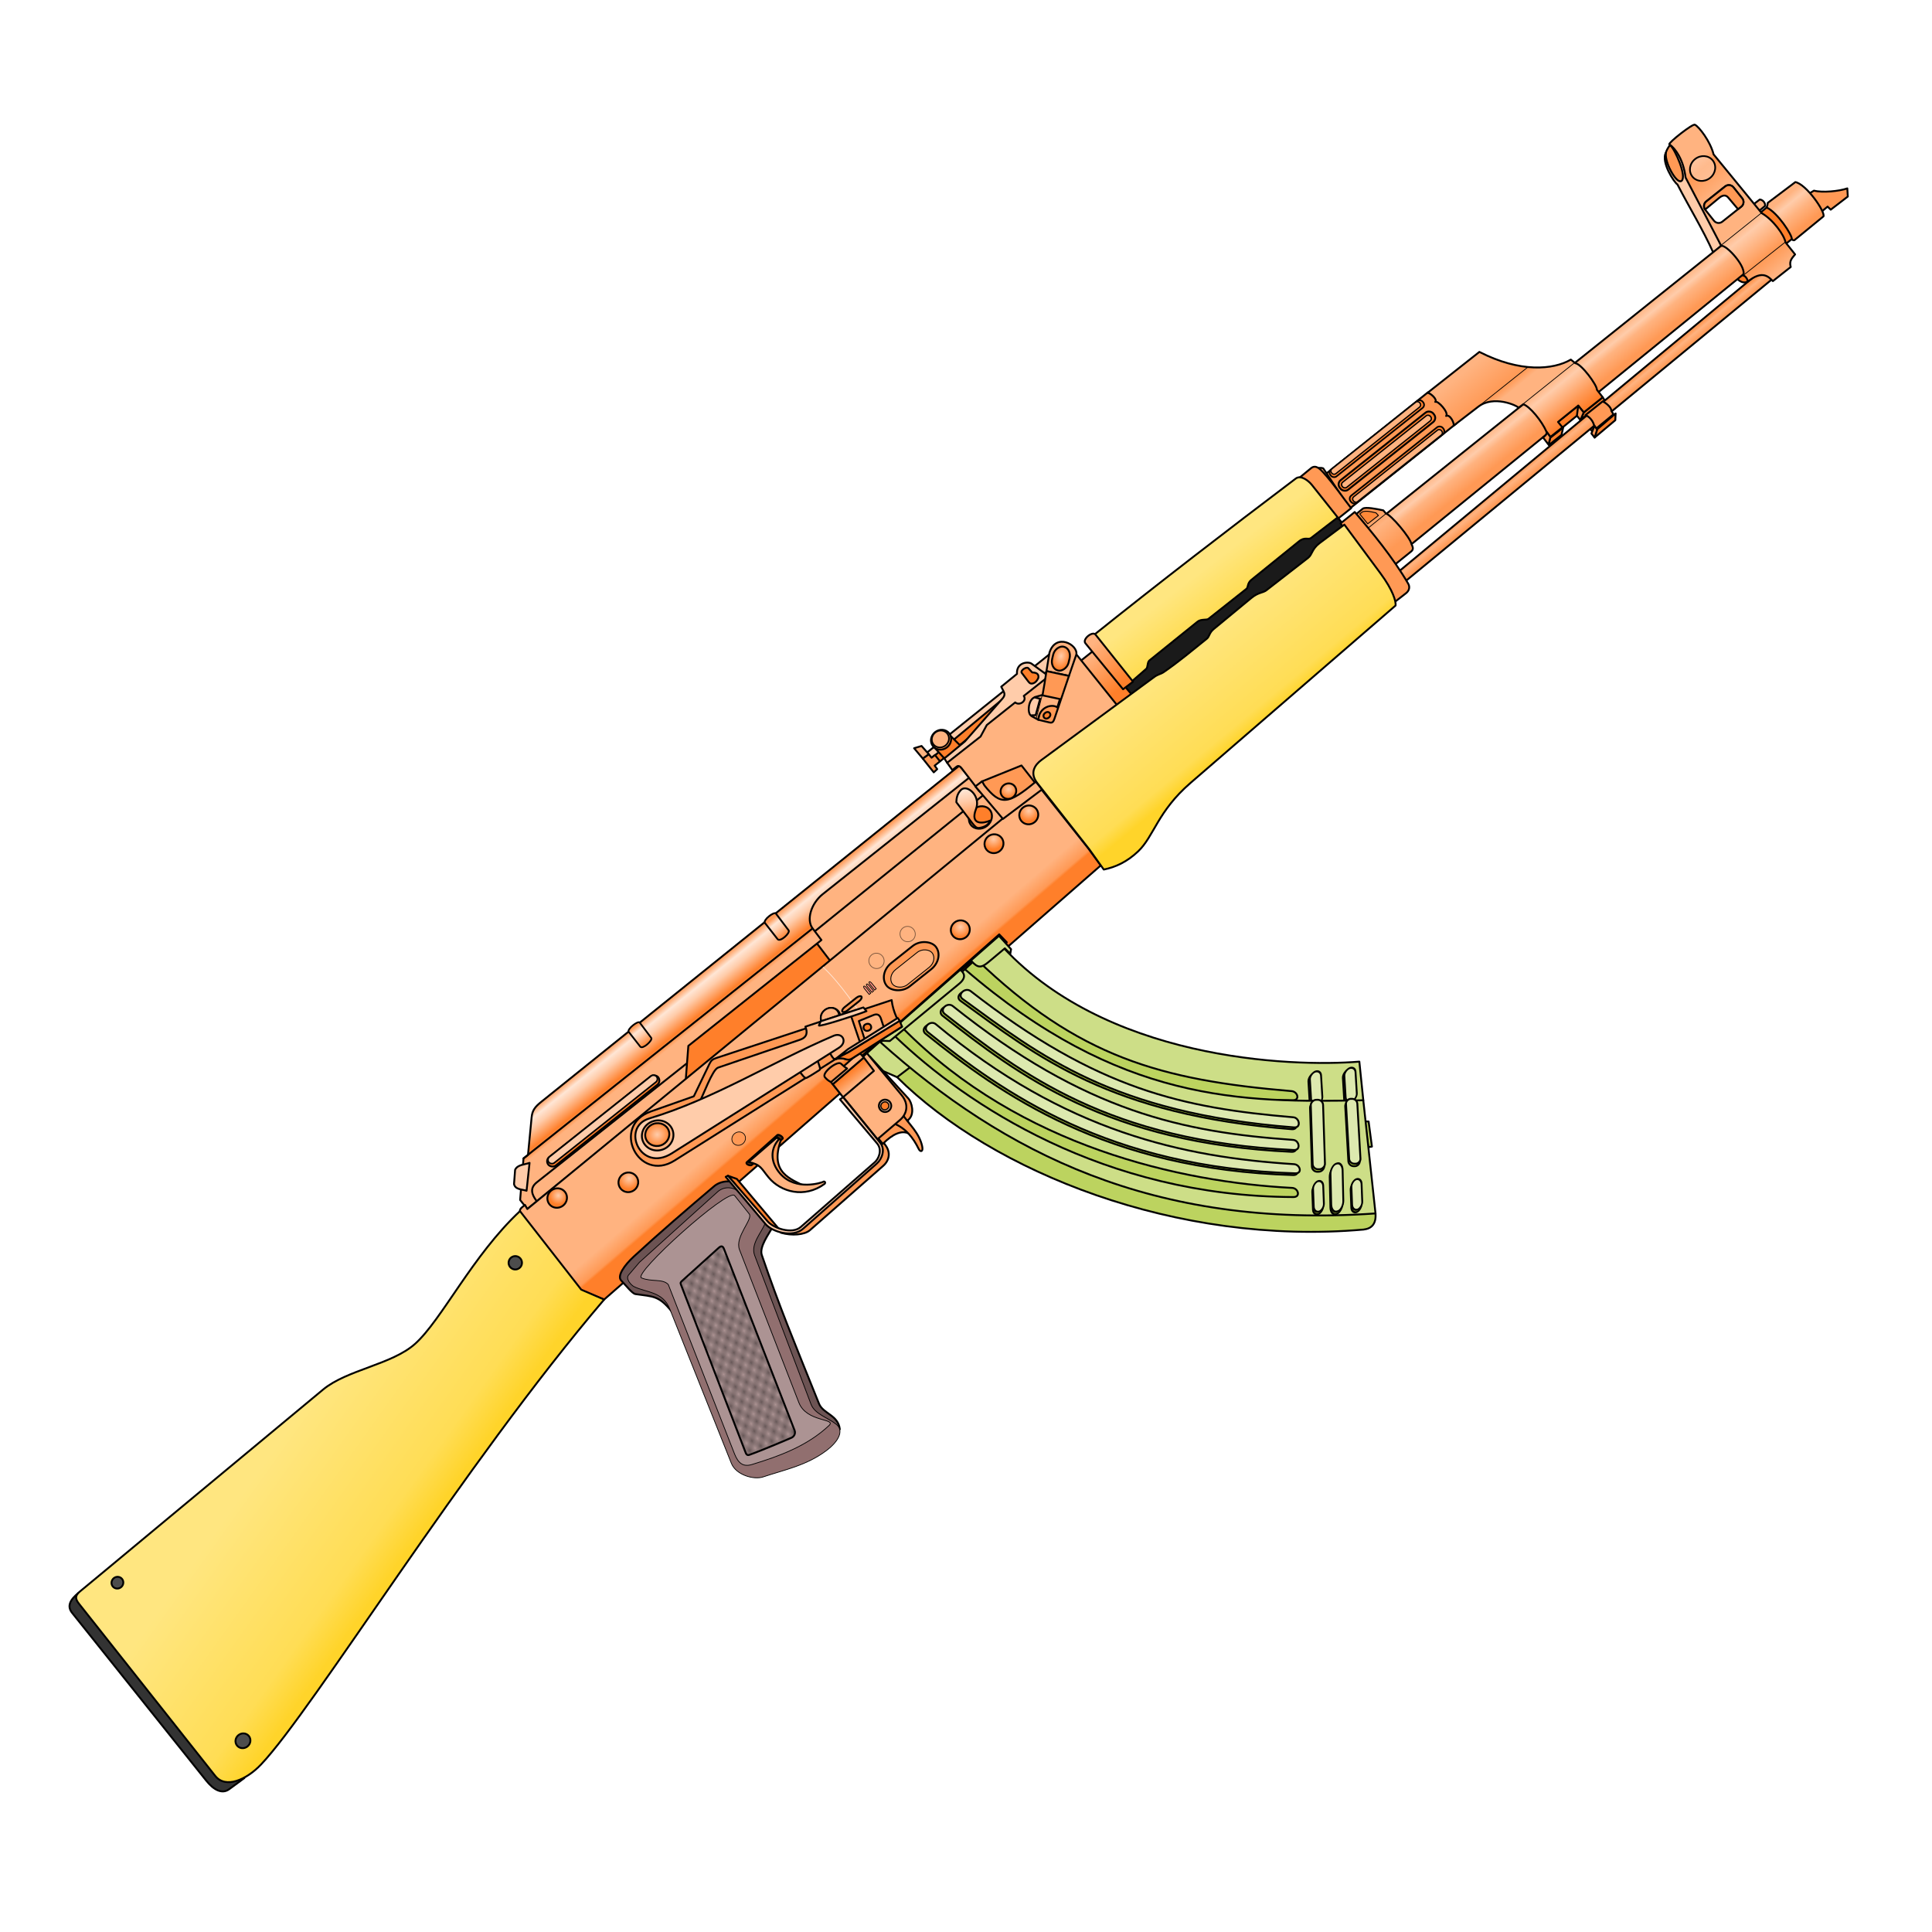 <svg cursor="default" version="1.1" viewBox="0 0 256 256" xmlns="http://www.w3.org/2000/svg" xmlns:xlink="http://www.w3.org/1999/xlink">
 <defs>
  <linearGradient id="linearGradient3823">
   <stop stop-color="#ff7f2a" offset="0"/>
   <stop stop-color="#ffb380" offset="1"/>
  </linearGradient>
  <linearGradient id="linearGradient3805">
   <stop stop-color="#f95" offset="0"/>
   <stop stop-color="#ffb380" offset=".654"/>
   <stop stop-color="#f95" offset="1"/>
  </linearGradient>
  <linearGradient id="linearGradient3699">
   <stop stop-color="#ffb380" offset="0"/>
   <stop stop-color="#ff7f2a" offset=".19"/>
   <stop stop-color="#fca" offset=".59"/>
   <stop stop-color="#ffe6d5" offset=".79"/>
   <stop stop-color="#f95" offset="1"/>
  </linearGradient>
  <linearGradient id="linearGradient3676">
   <stop stop-color="#fca" offset="0"/>
   <stop stop-color="#ff7f2a" offset="1"/>
  </linearGradient>
  <pattern id="pattern3638" patternTransform="matrix(.728 -.31 .416 .978 88.454 185.85)" xlink:href="#Checkerboard"/>
  <pattern id="Checkerboard" width="2" height="2" patternTransform="translate(0) scale(10)" patternUnits="userSpaceOnUse">
   <rect width="1" height="1"/>
   <rect x="1" y="1" width="1" height="1"/>
  </pattern>
  <linearGradient id="linearGradient2173" x1="487.43" x2="481.32" y1="64.87" y2="43.529" gradientTransform="rotate(-38.495,470.07,753.09)" gradientUnits="userSpaceOnUse">
   <stop stop-color="#ffd42a" offset="0"/>
   <stop stop-color="#fd5" offset=".212"/>
   <stop stop-color="#ffe680" offset="1"/>
  </linearGradient>
  <linearGradient id="linearGradient2183" x1="634.53" x2="634.24" y1="50.244" y2="35.862" gradientTransform="rotate(-38.495,470.07,753.09)" gradientUnits="userSpaceOnUse">
   <stop stop-color="#ffd42a" offset="0"/>
   <stop stop-color="#fd5" offset=".136"/>
   <stop stop-color="#ffe680" offset="1"/>
  </linearGradient>
  <linearGradient id="linearGradient2199" x1="648.62" x2="648.72" y1="34.807" y2="29.342" gradientTransform="rotate(-38.495,470.07,753.09)" gradientUnits="userSpaceOnUse">
   <stop stop-color="#fd5" offset="0"/>
   <stop stop-color="#ffe680" offset="1"/>
  </linearGradient>
  <radialGradient id="radialGradient3650" cx="530.06" cy="40.958" r="1.443" gradientTransform="matrix(.824 .009 -.009 .826 -477.1 131.43)" gradientUnits="userSpaceOnUse" xlink:href="#linearGradient3676"/>
  <radialGradient id="radialGradient3658" cx="538.96" cy="45.18" r="1.443" gradientTransform="matrix(1 0 0 .983 -570.93 129.68)" gradientUnits="userSpaceOnUse" xlink:href="#linearGradient3676"/>
  <radialGradient id="radialGradient3666" cx="610.74" cy="39.998" r="1.396" gradientTransform="matrix(1 0 0 .976 -570.93 129.9)" gradientUnits="userSpaceOnUse" xlink:href="#linearGradient3676"/>
  <radialGradient id="radialGradient3668" cx="604.76" cy="40.019" r="1.396" gradientTransform="matrix(1 0 0 .976 -570.93 129.9)" gradientUnits="userSpaceOnUse" xlink:href="#linearGradient3676"/>
  <radialGradient id="radialGradient3670" cx="594.07" cy="46.417" r="1.396" gradientTransform="matrix(1 0 0 .976 -570.93 130.05)" gradientUnits="userSpaceOnUse" xlink:href="#linearGradient3676"/>
  <linearGradient id="linearGradient3701" x1="548" x2="548" y1="34.999" y2="29.87" gradientTransform="rotate(-38.495,470.07,753.09)" gradientUnits="userSpaceOnUse" xlink:href="#linearGradient3699"/>
  <linearGradient id="linearGradient3715" x1="568.72" x2="568.63" y1="51.036" y2="48.576" gradientTransform="rotate(-38.495,470.07,753.09)" gradientUnits="userSpaceOnUse">
   <stop stop-color="#ff7f2a" offset="0"/>
   <stop stop-color="#f95" offset=".145"/>
   <stop stop-color="#ffb380" offset="1"/>
  </linearGradient>
  <linearGradient id="linearGradient3738" x1="551.8" x2="551.93" y1="34" y2="30.034" gradientTransform="matrix(.787 -.626 .569 .716 -367.2 459.91)" gradientUnits="userSpaceOnUse" xlink:href="#linearGradient3699"/>
  <linearGradient id="linearGradient3746" x1="575.15" x2="575.15" y1="33.793" y2="30.03" gradientTransform="rotate(-38.495,470.07,753.09)" gradientUnits="userSpaceOnUse" xlink:href="#linearGradient3699"/>
  <linearGradient id="linearGradient3756" x1="570.63" x2="570.63" y1="54.051" y2="52.356" gradientTransform="rotate(-38.495,470.07,753.09)" gradientUnits="userSpaceOnUse">
   <stop stop-color="#ffb380" offset="0"/>
   <stop stop-color="#ff7f2a" offset="1"/>
  </linearGradient>
  <linearGradient id="linearGradient3793" x1="709.89" x2="709.89" y1="42.765" y2="38.494" gradientTransform="rotate(-38.495,470.07,753.09)" gradientUnits="userSpaceOnUse">
   <stop stop-color="#f95" offset="0"/>
   <stop stop-color="#ffb380" offset=".505"/>
   <stop stop-color="#fca" offset=".719"/>
   <stop stop-color="#ffb380" offset="1"/>
  </linearGradient>
  <linearGradient id="linearGradient3807" x1="671.22" x2="671.12" y1="42.78" y2="37.593" gradientTransform="rotate(-38.495,470.07,753.09)" gradientUnits="userSpaceOnUse" xlink:href="#linearGradient3805"/>
  <linearGradient id="linearGradient3817" x1="699.09" x2="699.07" y1="46.599" y2="45.173" gradientTransform="rotate(-38.495,470.07,753.09)" gradientUnits="userSpaceOnUse" xlink:href="#linearGradient3805"/>
  <linearGradient id="linearGradient3825" x1="629.46" x2="629.36" y1="34.847" y2="29.085" gradientTransform="rotate(-38.495,470.07,753.09)" gradientUnits="userSpaceOnUse" xlink:href="#linearGradient3823"/>
  <linearGradient id="linearGradient3833" x1="631.46" x2="631.34" y1="34.458" y2="27.949" gradientTransform="rotate(-38.495,470.07,753.09)" gradientUnits="userSpaceOnUse" xlink:href="#linearGradient3823"/>
  <linearGradient id="linearGradient3866" x1="733.49" x2="733.25" y1="45.898" y2="23.898" gradientTransform="rotate(-38.495,470.07,753.09)" gradientUnits="userSpaceOnUse">
   <stop stop-color="#ffb380" offset="0"/>
   <stop stop-color="#f95" offset=".117"/>
   <stop stop-color="#ffb380" offset=".208"/>
   <stop stop-color="#fca" offset=".294"/>
   <stop stop-color="#ffb380" offset=".354"/>
   <stop stop-color="#ffb380" offset=".595"/>
   <stop stop-color="#f95" offset=".769"/>
   <stop stop-color="#ffb380" offset=".829"/>
   <stop stop-color="#ffb380" offset="1"/>
  </linearGradient>
  <linearGradient id="linearGradient3888" x1="740.07" x2="740.02" y1="43.293" y2="38.738" gradientTransform="rotate(-38.495,470.07,753.09)" gradientUnits="userSpaceOnUse">
   <stop stop-color="#f95" offset="0"/>
   <stop stop-color="#ffb380" offset=".447"/>
   <stop stop-color="#fca" offset=".767"/>
   <stop stop-color="#ffb380" offset="1"/>
  </linearGradient>
  <linearGradient id="linearGradient3967" x1="693.32" x2="693.2" y1="44.228" y2="30.397" gradientTransform="rotate(-38.495,470.07,753.09)" gradientUnits="userSpaceOnUse">
   <stop stop-color="#ff7f2a" offset="0"/>
   <stop stop-color="#f95" offset=".123"/>
   <stop stop-color="#fca" offset=".331"/>
   <stop stop-color="#ffb380" offset=".418"/>
   <stop stop-color="#ffb380" offset=".571"/>
   <stop stop-color="#f95" offset=".65"/>
   <stop stop-color="#ffb380" offset="1"/>
  </linearGradient>
  <radialGradient id="radialGradient4034" cx="477.64" cy="406.57" r="1.744" gradientTransform="matrix(1 0 0 .711 -529.31 -132.06)" gradientUnits="userSpaceOnUse" xlink:href="#linearGradient3676"/>
  <linearGradient id="linearGradient4064" x1="604.16" x2="605.81" y1="35.886" y2="32.602" gradientTransform="rotate(-38.495,470.07,753.09)" gradientUnits="userSpaceOnUse">
   <stop stop-color="#f95" offset="0"/>
   <stop stop-color="#fca" offset=".61"/>
   <stop stop-color="#ffe6d5" offset="1"/>
  </linearGradient>
  <radialGradient id="radialGradient4074" cx="545.47" cy="43.017" r="1.731" gradientTransform="matrix(1 0 0 .941 -509.99 129.67)" gradientUnits="userSpaceOnUse" xlink:href="#linearGradient3676"/>
  <radialGradient id="radialGradient4082" cx="144" cy="100.09" r="1.183" gradientTransform="matrix(1 0 0 .957 -104.49 69.231)" gradientUnits="userSpaceOnUse" xlink:href="#linearGradient3676"/>
 </defs>
 <g stroke="#000" stroke-linecap="round" stroke-linejoin="round">
  <path d="m107.38 123.88-0.834-4.053 22.286-17.418 2.402 3.174z" fill="#ffb380" stroke-width=".25"/>
  <path d="m90.034 144.2 0.203-6.78 20.136-14.983c1.924 7.364-8.148 14.577-20.339 21.763z" fill="#ff7f2a" stroke-width=".1"/>
  <g stroke-width=".25">
   <path d="m107.38 123.88 3.028 3.962 23.347-19.242-3.112-3.528z" fill="#ffb380"/>
   <path d="m69.872 160.2-0.951-1.196 0.447-5.504 0.594-0.469 0.48-4.976c0.09-0.936 0.449-1.391 1.294-2.07l55.404-44.553 1.283 1.613-19.398 15.427c-1.594 1.268-2.177 3.449-1.368 4.518l1.186 1.568-17.634 14.025-0.35 4.566z" fill="url(#linearGradient3701)"/>
   <path d="m76.905 170.97-7.735-9.957c-0.351-0.453-0.402-0.722 0.056-1.085l0.338-0.269 0.309 0.543 67.95-55.81 6.356 7.992 1.676 2.293-65.8 57.515z" fill="url(#linearGradient3715)"/>
   <path d="m181.3 152.01 0.487-0.081-0.44-3.325-0.528-9e-3z" fill="#bcd35f"/>
   <path d="m32.382 235.6-2.011 1.477c-0.985 0.723-2.116 0.029-3.044-1.132l-17.766-22.223c-0.702-0.878-0.308-1.721 0.831-2.652 3.679 0.245 19.155 21.354 21.99 24.53z" fill="#333"/>
   <path d="m68.899 160.48c-6.305 5.886-10.381 14.447-13.914 17.598-3.059 2.729-9.015 3.427-12.172 6.043-12.085 10.011-31.615 26.283-32.084 26.643-0.868 0.665-0.752 1.121-0.249 1.757l18.051 22.806c1.333 1.685 4.072 0.57 6.061-1.528 6.917-7.296 26.761-39.672 45.462-61.604l-3.036-1.311z" fill="url(#linearGradient2173)"/>
   <path d="m118.87 142.73c12.691 12.605 37.055 22.359 61.798 20.194 1.11-0.123 1.695-0.78 1.594-2.134l-62.551-19.725z" fill="#bcd35f"/>
   <path d="m127.86 128.44 4.46-3.569c13.832 15.609 38.714 16.544 47.8 15.8l0.525 5.126c-19.068 12.203-50.363-4.393-52.785-17.357z" fill="#cdde87"/>
  </g>
  <rect transform="matrix(-.06 -.998 .936 -.353 0 0)" x="-208.08" y="172.12" width="4.429" height="1.579" ry=".789" fill="#abc837" stroke-width=".256"/>
  <rect transform="matrix(-.06 -.998 .936 -.353 0 0)" x="-207.95" y="172.34" width="4.429" height="1.579" ry=".789" fill="#dde9af" stroke-width=".256"/>
  <g stroke-width=".25">
   <path d="m116.08 140.25-1.766-0.444 18.089-15.999 1.007 1.055z" fill="none"/>
   <g>
    <path d="m127.63 128.65c0.442-0.432 1.282-1.182 1.715-1.579 13.536 13.051 24.547 16.052 41.794 17.508 0.81 0.068 1.149 1.206 0.169 1.213-20.753 0.155-35.491-8.46-43.678-17.143z" fill="#bcd35f"/>
    <path d="m124.61 100.84 5.024-4.118 3.093-4.236-9.584 8.204z" fill="#ff7f2a"/>
    <path d="m123.15 100.69 14.282-11.848 0.826 0.538 2.102-1.825-0.85-1.223-17.106 13.727z" fill="#fca"/>
    <path d="m123.74 98.964 1.396 1.538 2.802-1.997-0.82 0.162-1.303-1.292z" fill="#ff7f2a"/>
    <path d="m125.5 101.07-0.369-0.573 2.73-2.258 4.966-5.667c0.361-0.412 0.299-0.685 0.157-0.962l-0.316-0.615 2.088-1.704c-0.1-1.475 1.378-1.669 1.894-1.376l3.085 2.246c-4.745 3.637-9.207 8.947-14.235 10.91z" fill="#fca"/>
   </g>
   <g fill="#ff7f2a">
    <path d="m211.3 57.975 2.736-2.298 0.042-0.891-2.458 2.108z"/>
    <path d="m210.62 56.781 0.398 0.404 0.337-0.712z"/>
    <path d="m205.23 58.972 1.681-1.352 0.217-0.963-1.754 1.383z"/>
    <path d="m209.41 55.662 3.208-2.628-0.249-0.389-2.52 2.005z"/>
   </g>
   <path d="m175.56 62.891 13.639-10.898c2.091-0.2 3.992 2.554 3.805 4.098l-14.339 11.44z" fill="#f95"/>
   <path d="m240.36 25.26c1.128 0.295 3.326 0.083 4.418-0.298l0.064 1.082-2.262 1.738-0.414-0.405-0.829 0.69-1.783-2.318z" fill="#f95"/>
   <path d="m234.08 27.496c0.128-0.224 0.155-0.613 0.155-0.613l3.658-2.756c1.432 0.27 3.96 3.888 3.731 4.537l-3.857 3.16c-0.088 0.022-0.181 0.033-0.345-0.112z" fill="url(#linearGradient3888)"/>
   <path d="m233.32 28.133 3.352 4.144 0.75-0.597c0.078-0.506-1.888-3.537-3.338-4.185z" fill="#ff7f2a"/>
   <path d="m232.17 27.209 1.009-0.772c0.328 0.01 0.762 0.386 0.705 0.848l-1.092 0.899z" fill="#ffb380"/>
   <path d="m220.68 20.917c-0.104-0.542 0.197-1.153 0.606-1.722 2.214 2.175 2.144 4.341 1.573 4.798-0.697 0.556-2.079-2.293-2.178-3.076z" fill="#f95"/>
   <path d="m230.08 36.833c0.335 0.384 1 0.858 1.542 0.412 0.827-0.984-0.329-1.378-1.225-1.3z" fill="#ff7f2a"/>
   <path d="m185.08 75.95 49.777-41.32 1.251 1.301-50.322 41.451z" fill="url(#linearGradient3817)"/>
   <path d="m147.57 91.002 2.088 2.933 28.997-23.613-2.805-3.527z" fill="#1a1a1a"/>
   <path d="m142.78 87.894 2.229-1.772 5.223 6.241-2.579 2.094z" fill="url(#linearGradient3825)"/>
   <path d="m174.32 62.13c0.397-0.15 0.738-0.181 1.015-0.072l3.071 4.632z" fill="#ffb380"/>
   <path d="m177.27 68.741 1.763-1.404c-1.082-1.376-2.361-3.288-3.734-4.779-0.354-0.384-0.954-1.034-1.578-0.521l-1.78 1.464z" fill="#f95"/>
   <path d="m227.01 33.461c-1.355-3.038-3.228-6.07-4.74-9.022-0.457-0.277-2.184-2.951-1.54-4.179-0.138 1.408 1.471 4.226 2.092 3.7 0.694-0.587-0.803-4.067-1.566-4.819 2.225 1.062 1.588 3.108 2.436 4.712 1.534 2.902 3.117 5.877 4.391 8.724z" fill="#fca"/>
   <path d="m186.54 72.502 46.404-37.732-3.007-3.703-46.818 37.48z" fill="url(#linearGradient3793)"/>
   <path d="m179.45 68.325 1.132-0.926c0.355-0.251 1.822 0.031 2.717 0.228l0.345 0.418c0.65 0.141 3.261 3.21 3.389 4.072 0.275 0.501 0.208 0.752-0.056 0.962l-2.687 2.167z" fill="url(#linearGradient3807)"/>
   <path d="m69.772 157.78c-0.579-0.19-1.511-0.136-1.66-0.889l0.143-1.89c0.329-0.693 1.23-0.668 1.914-0.916z" fill="#fca"/>
   <path d="m126.19 102.04-0.685-0.971 4.425-3.476 0.825-1.522 3.767-2.996c0.539 0.487 1.585-0.195 1.135-0.86l6.972-5.502 5.576 6.957-10.938 8.816 0.693 1.315-5.96 2.931-2.266-1.923-2.317-3.017c-0.165-0.216-0.415-0.408-0.662-0.208z" fill="#ffb380"/>
   <path d="m130.12 103.54 5.231-2.11 2.021 2.576c-3.11 2.252-4.305 4.678-7.536 0.082z" fill="#f95"/>
   <path d="m138.07 104.61-0.821-1.035c-3.683 3.06-4.665 3.194-6.808 0.5l-0.312-0.546-0.889 0.674 3.656 4.306z" fill="#ffb380"/>
   <path d="m82.307 169.67c-0.577-0.604 0.447-2.04 1.656-3.155 3.445-3.178 7.039-6.259 10.651-9.328 0.976-0.83 2.577-0.836 3.4-0.192 0.846 0.662 2.874 3.533 4.424 5.486-0.557 1.028-1.865 2.734-1.493 3.821 2.359 6.905 4.199 11.29 7.58 19.697 0.539 1.34 2.549 1.49 2.753 3.385-9.325 7.128-15.006-10.627-22.274-15.607-1.723-2.126-2.428-1.959-4.804-2.305-0.423-0.062-1.209-1.087-1.893-1.802z" fill="#6c5353"/>
   <path d="m71.029 159.04c-0.48-0.674-0.928-1.56 0.102-2.377l19.787-15.693" fill="none"/>
  </g>
 </g>
 <path d="m109.08 128.17c2.144 1.974 4.707 5.647 6.038 7.931" fill="none" stroke="#ffe6d5" stroke-linecap="round" stroke-linejoin="round" stroke-width=".1"/>
 <g stroke="#000" stroke-linecap="round" stroke-linejoin="round">
  <g>
   <path d="m107.62 123.06-38.256 30.437" fill="#f6ffd5" stroke-width=".25"/>
   <path d="m83.31 136.73 1.53 1.958c0.316 0.405 1.686-0.854 1.457-1.159l-1.536-2.037c-0.216-0.286-1.722 0.89-1.45 1.238z" fill="url(#linearGradient3738)" stroke-width=".229"/>
   <path d="m101.36 122.3 1.674 2.14c0.345 0.442 1.713-0.83 1.462-1.162l-1.684-2.224c-0.237-0.312-1.748 0.866-1.451 1.246z" fill="url(#linearGradient3746)" stroke-width=".24"/>
  </g>
  <path d="m98.934 154.02 4.063-3.614c0.191-0.17 0.882 0.307 0.695 0.489l-4.072 3.468c-0.162 0.154-0.854-0.071-0.686-0.343z" fill-opacity=".659" stroke-width=".25"/>
  <path d="m84.732 167.26 10.344-9.329c1.004-0.905 2.351-0.52 2.781-7e-3l3.514 4.188c-0.458 1.222-1.948 2.721-1.371 4.245l7.46 19.701c0.506 1.335 2.231 1.778 3.346 2.667 1.061 0.845 0.311 2.265-1.283 3.47-2.634 1.992-5.566 2.555-8.418 3.51-1.191 0.399-3.567-0.236-4.195-1.809l-8.173-20.481c-0.92-2.305-3.119-2.135-4.716-2.926-0.396-0.196-1.135-1.013-0.748-1.518z" fill="#916f6f" stroke-width=".1"/>
  <g stroke-width=".25">
   <ellipse transform="rotate(-38.495)" cx="39.327" cy="165.22" rx="1.058" ry="1.007" fill="url(#radialGradient4082)"/>
   <ellipse transform="rotate(-38.495)" cx="34.251" cy="165.64" rx="1.602" ry="1.415" fill="#ff7f2a"/>
   <path d="m127.31 104.69c0.785-0.838 2.691 0.745 2.018 2.499-0.857 2.232 1.032 1.916 1.871 1.544-0.195 0.627-0.9 0.923-1.545 0.984-0.248-0.038-0.382-0.067-0.874-0.714l-2.062-2.709c0.021-0.497 0.092-1.071 0.592-1.604z" fill="url(#linearGradient4064)"/>
   <circle transform="rotate(-38.495)" cx="-50.713" cy="173.46" r=".887" fill="#4d4d4d"/>
   <ellipse transform="rotate(-38.495)" cx="-41.029" cy="170.2" rx="1.318" ry="1.27" fill="url(#radialGradient3650)"/>
   <ellipse transform="rotate(-38.495)" cx="-32.352" cy="174.44" rx="1.318" ry="1.294" fill="url(#radialGradient3658)"/>
  </g>
  <ellipse transform="rotate(-38.495)" cx="-17.305" cy="179.01" rx=".929" ry=".865" fill="#f95" stroke-width=".09"/>
  <ellipse transform="rotate(-38.495)" cx="-3.996" cy="176.51" rx=".917" ry=".881" fill="#f95" stroke-width=".088"/>
  <g stroke-width=".25">
   <ellipse transform="rotate(-38.495)" cx="2.212" cy="174.03" rx="1.335" ry="1.239" fill="#ff7f2a"/>
   <ellipse transform="rotate(-38.495)" cx="33.497" cy="169.48" rx="1.271" ry="1.237" fill="url(#radialGradient3668)"/>
   <ellipse transform="rotate(-38.495)" cx="39.48" cy="169.36" rx="1.271" ry="1.237" fill="url(#radialGradient3666)"/>
   <ellipse transform="rotate(-38.495)" cx="22.904" cy="175.63" rx="1.271" ry="1.237" fill="url(#radialGradient3670)"/>
  </g>
  <g fill="none" stroke-width=".1">
   <ellipse transform="rotate(-38.495)" cx="17.09" cy="171.73" rx="1.007" ry="1.024" opacity=".513"/>
   <ellipse transform="rotate(-38.495)" cx="11.649" cy="171.94" rx="1.007" ry="1.024" opacity=".513"/>
   <path d="m112.06 140.26-1.862-2.287c-0.784-0.963 0.676-1.887 1.353-1.076l1.804 2.16"/>
   <rect transform="rotate(-38.495)" x=".338" y="175.69" width="1.717" height="2.75" ry=".971"/>
  </g>
  <g>
   <rect transform="rotate(-38.495)" x="3.921" y="174.11" width="3.22" height=".576" ry=".6" fill="#f95" stroke-width=".25"/>
   <rect transform="rotate(-38.495)" x="3.886" y="177.87" width="3.22" height=".576" ry=".6" fill="#f95" stroke-width=".25"/>
   <ellipse transform="rotate(-38.495)" cx="-6.68" cy="174.39" rx="1.007" ry="1.024" fill="none" opacity=".513" stroke-width=".1"/>
  </g>
  <rect transform="rotate(-38.495)" x="10.652" y="173.38" width="8.314" height="3.943" ry="2.349" fill="#f95" stroke-width=".25"/>
  <rect transform="rotate(-38.495)" x="11.395" y="174.42" width="6.684" height="2.536" ry="1.511" fill="#ffb380" stroke-width=".116"/>
  <rect transform="rotate(-38.495)" x="-39.194" y="165.29" width="18.606" height="1.424" ry=".712" fill="#ff7f2a" stroke-width=".25"/>
  <ellipse transform="rotate(-38.495)" cx="-118.38" cy="200.57" rx="1.007" ry=".959" fill="#4d4d4d" stroke-width=".25"/>
  <ellipse transform="rotate(-38.495)" cx="-118.36" cy="173.82" rx=".792" ry=".768" fill="#4d4d4d" stroke-width=".248"/>
  <path d="m99.621 194.06c3.671-1.112 7.373-2.478 10.231-5.176 1.022-0.965-2.973-0.393-3.999-3.035l-7.866-20.259c-0.662-1.705 1.838-4.05 1.289-4.74l-1.932-2.426c-0.853-1.07-13.56 10.401-12.343 10.907 1.358 0.565 2.802 0.066 3.554 0.881l8.77 22.426c0.503 1.287 1.181 1.759 2.294 1.422z" fill="#ac9393" stroke-width=".1"/>
 </g>
 <path d="m90.243 170.26 8.516 22.116c0.091 0.236 0.188 0.522 0.533 0.399 1.887-0.671 5.565-2.26 5.565-2.26 0.324-0.132 0.604-0.532 0.426-0.989l-9.328-23.982c-0.09-0.23-0.25-0.629-0.698-0.224l-4.867 4.391c-0.212 0.191-0.261 0.254-0.147 0.55z" fill="url(#pattern3638)" opacity=".41"/>
 <g stroke="#000" stroke-linecap="round" stroke-linejoin="round">
  <path d="m116.62 141.75 2.252 0.979 1.923-1.46c-1.417-1.242-2.651-2.135-3.979-3.448l-1.947 1.727c0.53 1.104 0.995 1.373 1.751 2.202z" fill="#cdde87" stroke-width=".25"/>
  <g fill="#f95" stroke-width=".25">
   <path d="m103.47 163.34c1.432 0.434 3.153 0.279 3.849-0.332l9.693-8.511c0.889-0.781 0.965-1.817 0.384-2.658l-1.438-2.026c-0.347 0.934 1.055 1.994 0.842 3.057 0.212 0.86-8.122 7.682-10.814 9.954-0.971 0.82-2.142 0.597-2.515 0.516z"/>
   <path d="m116.97 151.57c1.333-1.333 2.504-1.826 3.433-1.383l-0.088-1.767c0.977-0.76 0.474-2.401 0.053-2.86l-5.096-5.556 1.161 10.889z"/>
   <path d="m118.42 148.85c1.604 0.661 2.574 1.883 3.314 3.397 0.215 0.439 0.635 0.408 0.454-0.392-0.406-1.788-1.732-2.876-2.653-4.26z"/>
  </g>
  <g>
   <g stroke-width=".25">
    <path d="m96.452 155.79 1.189 0.429 5.604 6.661c-1.136 0.486-4.435-4.49-6.793-7.09z" fill="#ff7f2a"/>
    <path d="m102.98 150.69 0.494 0.374c-1.544 4.379 1.285 5.141 3.368 6.218-2.17 0.562-7.068-2.398-3.862-6.592z" fill="#f95"/>
    <path d="m99.181 153.97 3.8-3.282 0.192 0.323c-1.045 1.154-1.183 2.906 0.188 4.485 2.077 2.39 5.582 1.183 5.675 1.117 0.248-0.175 0.413 0.118 0.211 0.265-2.653 1.939-5.784 1.072-7.383-0.842-1.017-1.217-1.014-1.718-2.683-2.067z" fill="#ffb380"/>
    <path d="m116.27 150.95 2.967-2.533c0.898-0.767 1.271-2.037 0.232-3.303l-4.602-5.566-4.527 4.111z" fill="#ffb380"/>
    <circle transform="rotate(-38.495)" cx=".582" cy="187.68" r=".818" fill="#fca"/>
    <path d="m110.34 143.66 4.118-3.535 1.342 1.769-4.089 3.49z" fill="url(#linearGradient3756)"/>
    <path d="m114.46 140.13-0.609-0.685-4.029 3.594 0.52 0.626z" fill="#ffb380"/>
    <path d="m112.25 141.58c-0.275-0.141-0.553-0.4-0.831-0.65-0.458-0.412-2.611 1.238-2.112 1.81 0.212 0.243 0.426 0.451 0.802 0.64z" fill="#f95"/>
   </g>
   <rect transform="matrix(-.06 -.998 .936 -.353 0 0)" x="-209.3" y="176.92" width="4.429" height="1.579" ry=".789" fill="#abc837" stroke-width=".256"/>
   <rect transform="matrix(-.06 -.998 .936 -.353 0 0)" x="-209.18" y="177.14" width="4.429" height="1.579" ry=".789" fill="#dde9af" stroke-width=".256"/>
   <path d="m116.67 138.11c16.303 14.602 36.123 24.751 65.592 22.677l-1.619-14.997c-16.109 0.338-32.31 0.295-52.785-17.357z" fill="#cdde87" stroke-width=".25"/>
  </g>
  <g fill="#abc837">
   <g stroke-width=".25">
    <path d="m122.64 136.98c-0.742-0.598 0.361-1.632 1.074-1.038 17.197 14.342 32.933 17.625 47.459 18.546 0.811 0.051 1.149 1.242 0.169 1.213-24.752-0.718-38.733-10.681-48.701-18.722z"/>
    <path d="m124.89 134.59c-0.75-0.588 0.349-1.617 1.074-1.038 17.559 14.054 30.677 16.723 45.095 17.731 0.811 0.057 1.065 1.386 0.086 1.34-24.382-1.128-36.163-10.13-46.255-18.034z"/>
    <path d="m127.26 132.61c-0.771-0.56 0.342-1.608 1.074-1.038 16.785 13.081 28.156 15.478 42.755 16.714 0.81 0.069 1.063 1.417 0.086 1.34-24.068-1.888-33.642-9.55-43.914-17.016z"/>
    <rect transform="rotate(-91.83)" x="-160.76" y="168.81" width="9.204" height="1.63" ry=".712"/>
   </g>
   <rect transform="matrix(-.057 -.998 1 -.006 0 0)" x="-155.86" y="169.82" width="8.611" height="1.501" ry=".656" stroke-width=".25"/>
   <rect transform="matrix(-.038 -.999 .951 -.308 0 0)" x="-215.01" y="174.38" width="4.032" height="1.414" rx=".833" ry=".707" stroke-width=".255"/>
   <rect transform="matrix(-.038 -.999 .951 -.308 0 0)" x="-216.38" y="179.67" width="4.032" height="1.414" rx=".833" ry=".707" stroke-width=".255"/>
   <rect transform="matrix(-.023 -1 .948 -.318 0 0)" x="-218.56" y="180.68" width="6.314" height="1.692" rx="1.137" ry=".769" stroke-width=".256"/>
  </g>
  <g stroke-width=".25">
   <g>
    <path d="m118.67 137.39c-0.689-0.658 0.42-1.696 1.074-1.038 15.472 15.585 36.717 20.294 51.472 21.051 0.812 0.042 1.149 1.217 0.169 1.213-25.198-0.094-43.376-12.305-52.714-21.227z" fill="#bcd35f"/>
    <path d="m135.38 89.148 0.839 1.109c0.211 0.279 0.353 0.4 0.717 0.275 0.246-0.084 0.462-0.305 0.645-0.686 0.111-0.55-0.249-0.726-0.808-0.743l-0.515-0.565c-0.248-0.242-1.075 0.293-0.878 0.612z" fill="#ff7f2a"/>
    <path d="m122.28 100.52 0.799-0.574-0.966-1.1-0.989 0.297z" fill="#ffb380"/>
    <path d="m122.28 100.52 1.447 1.82 0.458-0.425-0.339-0.465 0.713-0.567-0.671-0.844-0.45 0.358-0.358-0.45z" fill="#f95"/>
    <ellipse transform="rotate(-38.495)" cx="36.585" cy="154.33" rx="1.373" ry="1.277" fill="#f95"/>
    <path d="m138.66 88.929 2.982 0.63 0.981-2.841c0.23-1.289-2.697-2.909-3.562-0.251z" fill="#ffb380"/>
    <path d="m138.66 88.929 2.982 0.63-1.929 5.699c-0.137 0.403-0.286 0.557-0.634 0.474l-1.511-0.36c0.34-2.024 0.785-4.285 1.093-6.443z" fill="#f95"/>
    <rect transform="rotate(-76.485)" x="-53.621" y="155.96" width="3.239" height="2.229" rx="1.327" ry="1.087" fill="url(#radialGradient4034)"/>
    <path d="m140.1 93.732 0.348-1.103-2.432-0.516-0.899 0.256-0.456 2.507 0.916 0.497c0.131-1.731 1.839-2.143 2.524-1.64z" fill="#ffb380"/>
    <path d="m137.23 94.764 0.595-2.174-0.752-0.185c-0.824 0.317-0.955 2.022-0.5 2.385z" fill="#fca"/>
    <ellipse transform="rotate(-38.495)" cx="49.577" cy="160.53" rx=".479" ry=".396" fill="#ff7f2a"/>
    <path d="m184.72 79.834 1.572-1.22c0.462-0.358 0.551-0.847 0.299-1.279-2.005-3.447-4.842-6.881-7.083-9.49l-1.872 1.507z" fill="#f95"/>
    <path d="m137.44 103.75c-1.065-1.357-0.27-2.44 0.528-3.027l14.976-11.02c0.49-0.36 0.902-0.404 1.19-0.601 2.095-1.432 3.985-3.036 5.8-4.49 0.316-0.253 0.29-0.763 0.882-1.252l4.98-4.112c0.97-0.801 1.52-0.656 2.02-1.044l5.519-4.288c0.57-0.443 0.466-1.159 1.538-1.962l3.262-2.44 4.791 6.468c1.653 2.232 2.072 3.726 1.994 4.256l-27.175 23.508c-4.359 3.771-4.839 7.068-6.927 9.054-1.47 1.398-2.984 2.094-4.561 2.42l-1.917-2.681z" fill="url(#linearGradient2183)"/>
    <path d="m145 84.094 4.847 6.298 2.03-1.762c0.243-0.211 0.124-0.875 0.429-1.121l6.375-5.136c0.475-0.383 1.19-0.168 1.454-0.377l5.012-3.964c0.287-0.227 0.082-0.728 0.668-1.202l6.299-5.096c0.799-0.647 1.229-0.163 1.595-0.445l3.544-2.732-3.418-4.298c-0.405-0.509-1.436-1.381-2.138-0.851-9.099 6.873-18.046 13.763-26.697 20.688z" fill="url(#linearGradient2199)"/>
    <path d="m206.88 56.772c0.094-0.075 2.351-1.915 2.351-1.915l-0.111-1.107-2.846 2.279z" fill="#ff7f2a"/>
    <path d="m189.16 52.048 6.866-5.417c5.402 2.77 9.801 2.375 12.115 1.019l0.597 0.478c0.819 0.093 2.884 2.905 2.859 3.512l0.776 1.004-2.52 2.005-0.731-0.899-2.675 2.159 0.585 0.719-1.597 1.272-0.52-0.702c-0.624-1.427-2.205-3.343-3.069-3.631l-0.631 0.459c-0.203-0.29-3.304-1.712-5.343-0.128l-3.252 2.5c0.093-0.367-0.505-1.558-1.002-1.28 0.406-0.411-1.073-2.079-1.439-1.866 0.313-0.318-0.619-1.167-1.018-1.203z" fill="url(#linearGradient3967)"/>
   </g>
   <g fill="#f95">
    <path d="m204.45 57.953 0.735 0.962 0.255-1.006-0.527-0.711c0.121 0.339-0.222 0.608-0.462 0.755z"/>
    <path d="m209.12 53.75-0.171 1.331 0.463 0.582 0.439-1.013z"/>
    <path d="m210.09 54.997c0.384 0.17 0.923 0.594 1.134 1.349l0.274 0.441 2.296-1.888-0.289-0.459c0.041-0.496-0.861-1.163-1.155-1.24z"/>
    <path d="m210.87 57.44 0.425 0.535 0.332-1.045-0.352-0.501z"/>
   </g>
   <g>
    <path d="m221.2 19.118c0.767 0.519 1.866 2 2.147 4.407l4.729 9.053c0.696-0.18 3.5 2.947 2.879 3.927 0.354-0.008 0.706 0.695 0.624 0.822 1.987-1.631 2.82-0.585 3.335-0.08l2.367-1.872c-0.248-0.826 0.215-1.214 0.578-1.665l-1.268-1.594c-0.169-0.976-1.65-3.013-3.159-3.875l-6.374-7.787c-0.443-1.766-1.949-3.669-2.459-3.919-0.215-0.259-3.59 2.408-3.398 2.583zm4.881 7.575 2.507-1.994c0.339-0.27 0.831-0.214 1.101 0.125l1.157 1.455c0.27 0.339 0.214 0.831-0.125 1.101l-2.507 1.994c-0.339 0.27-0.831 0.214-1.101-0.125l-1.157-1.455c-0.27-0.339-0.214-0.831 0.125-1.101z" fill="url(#linearGradient3866)"/>
    <path d="m226.09 26.693c-0.328 0.261-0.385 0.726-0.145 1.063l1.859-1.541c0.408-0.338 0.847-0.448 1.182-0.052l1.315 1.557 0.428-0.34c0.339-0.27 0.395-0.761 0.125-1.101l-1.157-1.455c-0.27-0.339-0.761-0.395-1.101-0.125z" fill="#f95"/>
    <path d="m90.243 170.26 8.516 22.116c0.091 0.236 0.188 0.522 0.533 0.399 1.887-0.671 5.565-2.26 5.565-2.26 0.324-0.132 0.604-0.532 0.426-0.989l-9.328-23.982c-0.09-0.23-0.25-0.629-0.698-0.224l-4.867 4.391c-0.212 0.191-0.261 0.254-0.147 0.55z" fill="none"/>
   </g>
  </g>
  <g>
   <ellipse transform="rotate(-38.495)" cx="2.212" cy="173.89" rx="1.268" ry="1.119" fill="#ffb380" stroke-width=".232"/>
   <rect transform="rotate(-38.495)" x="-38.944" y="165.29" width="18.238" height="1.025" ry=".513" fill="#fca" stroke-width=".21"/>
   <path d="m96.158 155.94c1.78 2.093 2.963 3.49 5.271 6.246 0.872 1.042 3.586 1.862 4.969 0.639l9.779-8.644c0.718-0.634 1.149-1.896 0.458-2.746l-4.919-6.049-0.419 0.29 4.92 5.832c0.731 0.867 0.213 2.041-0.309 2.498l-9.808 8.58c-1.149 1.006-3.6 0.151-4.368-0.727-2.472-2.826-3.519-4.044-5.279-6.066z" fill="#fca" stroke-width=".25"/>
   <ellipse transform="rotate(-38.495)" cx=".561" cy="187.67" rx=".532" ry=".515" fill="#ff7f2a" stroke-width=".16"/>
  </g>
  <g fill="#ff8080" fill-opacity=".659" stroke-width=".1">
   <path d="m115.17 131.77-0.589-0.725c-0.307-0.378-0.092-0.555 0.218-0.173l0.587 0.724z"/>
   <path d="m115.54 131.49-0.589-0.725c-0.307-0.378-0.092-0.555 0.218-0.173l0.587 0.724z"/>
   <path d="m115.89 131.19-0.589-0.725c-0.307-0.378-0.092-0.555 0.218-0.173l0.587 0.724z"/>
   <path d="m117.9 134.39-0.589-0.725c-0.307-0.378-0.092-0.555 0.218-0.173l0.587 0.724z"/>
  </g>
  <g>
   <path d="m181.23 69.407 1.417-1.103-0.317-0.347c-0.71-0.165-1.162-0.288-1.743-0.163l-0.416 0.306z" fill="#ff7f2a" fill-opacity=".659" stroke-width=".122"/>
   <path d="m143.82 85.235 4.991 6.096 1.321-1.007-4.974-6.239c-0.396-0.496-1.78 0.609-1.337 1.15z" fill="url(#linearGradient3833)" stroke-width=".25"/>
   <ellipse transform="rotate(-38.495)" cx="162.67" cy="157.9" rx="1.723" ry="1.596" fill="#fca" fill-opacity=".659" stroke-width=".226"/>
  </g>
  <g fill="#ff7f2a">
   <rect transform="rotate(-38.495)" x="98.715" y="160.37" width="15.82" height="1.606" ry=".712" stroke-width=".25"/>
   <rect transform="rotate(-38.495)" x="98.792" y="158.47" width="15.619" height="1.165" ry=".516" stroke-width=".212"/>
   <rect transform="rotate(-38.495)" x="98.722" y="162.84" width="15.615" height="1.209" ry=".536" stroke-width=".215"/>
  </g>
  <g fill="#ffb380">
   <rect transform="rotate(-38.495)" x="99.083" y="160.75" width="14.917" height=".863" ry=".383" stroke-width=".178"/>
   <rect transform="rotate(-38.495)" x="99.093" y="158.48" width="14.921" height=".82" ry=".363" stroke-width=".173"/>
   <rect transform="rotate(-38.495)" x="99.045" y="163.17" width="14.921" height=".82" ry=".363" stroke-width=".173"/>
  </g>
  <g fill="#f95" stroke-width=".1">
   <path d="m195.94 53.835 6.568-5.239"/>
   <path d="m201.73 53.6 6.872-5.511"/>
   <path d="m228.06 32.492 5.35-4.286"/>
   <path d="m230.95 36.521 5.596-4.433"/>
   <path d="m181.3 69.959 2.368-1.914"/>
  </g>
  <ellipse transform="rotate(-38.495)" cx="36.573" cy="154.2" rx="1.163" ry="1.092" fill="#ffb380" stroke-width=".213"/>
  <path d="m138.07 92.206-0.742 2.907" fill="#f95" stroke-width=".1"/>
  <path d="m128.74 127.36c0.762 0.844 1.213 0.975 2.201 0.149l2.207-1.847 0.72 0.713 0.103-0.602-1.605-1.764-15.921 13.985 0.602-0.086 0.849 0.036 9.208-7.599c0.939-0.775 0.683-1.38 0.218-1.766z" fill="#cdde87" stroke-width=".25"/>
  <g fill="#dde9af">
   <g stroke-width=".25">
    <path d="m122.93 136.75c-0.742-0.598 0.361-1.632 1.074-1.038 17.197 14.342 32.933 17.625 47.459 18.546 0.811 0.051 1.149 1.242 0.169 1.213-24.752-0.718-38.733-10.681-48.701-18.722z"/>
    <path d="m125.18 134.35c-0.75-0.588 0.349-1.617 1.074-1.038 17.559 14.054 30.677 16.723 45.095 17.731 0.811 0.057 1.065 1.386 0.086 1.34-24.382-1.128-36.163-10.13-46.255-18.034z"/>
    <path d="m127.55 132.37c-0.771-0.56 0.342-1.608 1.074-1.038 16.785 13.081 28.156 15.478 42.755 16.714 0.81 0.069 1.063 1.417 0.086 1.34-24.068-1.888-33.642-9.55-43.914-17.016z"/>
    <rect transform="rotate(-91.83)" x="-160.43" y="168.92" width="9.204" height="1.63" ry=".712"/>
   </g>
   <rect transform="matrix(-.057 -.998 1 -.006 0 0)" x="-155.53" y="169.94" width="8.611" height="1.501" ry=".656" stroke-width=".25"/>
   <rect transform="matrix(-.038 -.999 .951 -.308 0 0)" x="-214.72" y="174.5" width="4.032" height="1.414" rx=".833" ry=".707" stroke-width=".255"/>
   <rect transform="matrix(-.038 -.999 .951 -.308 0 0)" x="-216.09" y="179.79" width="4.032" height="1.414" rx=".833" ry=".707" stroke-width=".255"/>
   <rect transform="matrix(-.023 -1 .948 -.318 0 0)" x="-218.27" y="180.8" width="6.314" height="1.692" rx="1.137" ry=".769" stroke-width=".256"/>
  </g>
  <g transform="rotate(.17 116.19 149.7)" stroke-width=".25">
   <path d="m118.1 132.51-23.217 7.745c-0.464 0.155-0.672 0.3-0.892 0.759l-2.069 4.325-5.667 2.016c-5.401 1.921-1.65 9.54 3.142 6.501l21.178-13.433c0.897-0.571 1.539 0.223 2.257-0.139l6.646-4.25c-0.421-0.515-1.21-1.962-1.379-3.525z" fill="#f95"/>
   <path d="m105.44 141.67c0.757 0.387 1.044 1.38 1.455 1.161 0.702-0.373 1.149-0.709 1.648-1.009 0.257-0.154-0.101-0.692-0.27-1.464l1.493-1.047c0.31 0.356 0.565 1.155 0.951 1.042 1.094-0.321 2.18-0.983 3.408-1.626l-1.585-4.635-5.863 1.974c0.29 0.72 0.284 1.393-0.712 1.735l-10.836 3.725c-0.77 0.265-1.907 3.611-2.795 5.315z" fill="#ffb380"/>
   <path d="m110.49 140.41c1.529-0.476 1.583 0.339 2.38-0.144l6.614-4.239-0.337-0.804-6.736 4.195z" fill="#ff7f2a"/>
   <path d="m89.033 152.9 22.096-14.051c1.197-0.761 0.473-2.095-0.704-1.588-8.222 3.538-15.893 8.448-24.383 11.023-3.829 1.161-1.179 7.268 2.99 4.617z" fill="#fca"/>
   <path d="m108.47 135.89 0.232-0.541 5.654-1.851 0.411 0.489c-1.373 0.549-6.436 2.191-6.297 1.903z" fill="#fca"/>
   <path d="m113.76 135.3 0.783 2.446 2.544-1.567-0.4-1.205c-0.147-0.443-0.44-0.694-0.964-0.485z" fill="#ffb380"/>
   <ellipse transform="rotate(-18.291)" cx="66.363" cy="165.31" rx=".508" ry=".466" fill="#ff7f2a"/>
   <ellipse transform="rotate(-18.291)" cx="35.499" cy="170.28" rx="2.102" ry="1.983" fill="#ffb380"/>
   <ellipse transform="rotate(-18.291)" cx="35.482" cy="170.16" rx="1.606" ry="1.504" fill="url(#radialGradient4074)"/>
   <path d="m112.37 139.42-1.555 0.808 1.516-1.197 6.579-4.152 0.267 0.376z" fill="#fca"/>
  </g>
 </g>
</svg>
